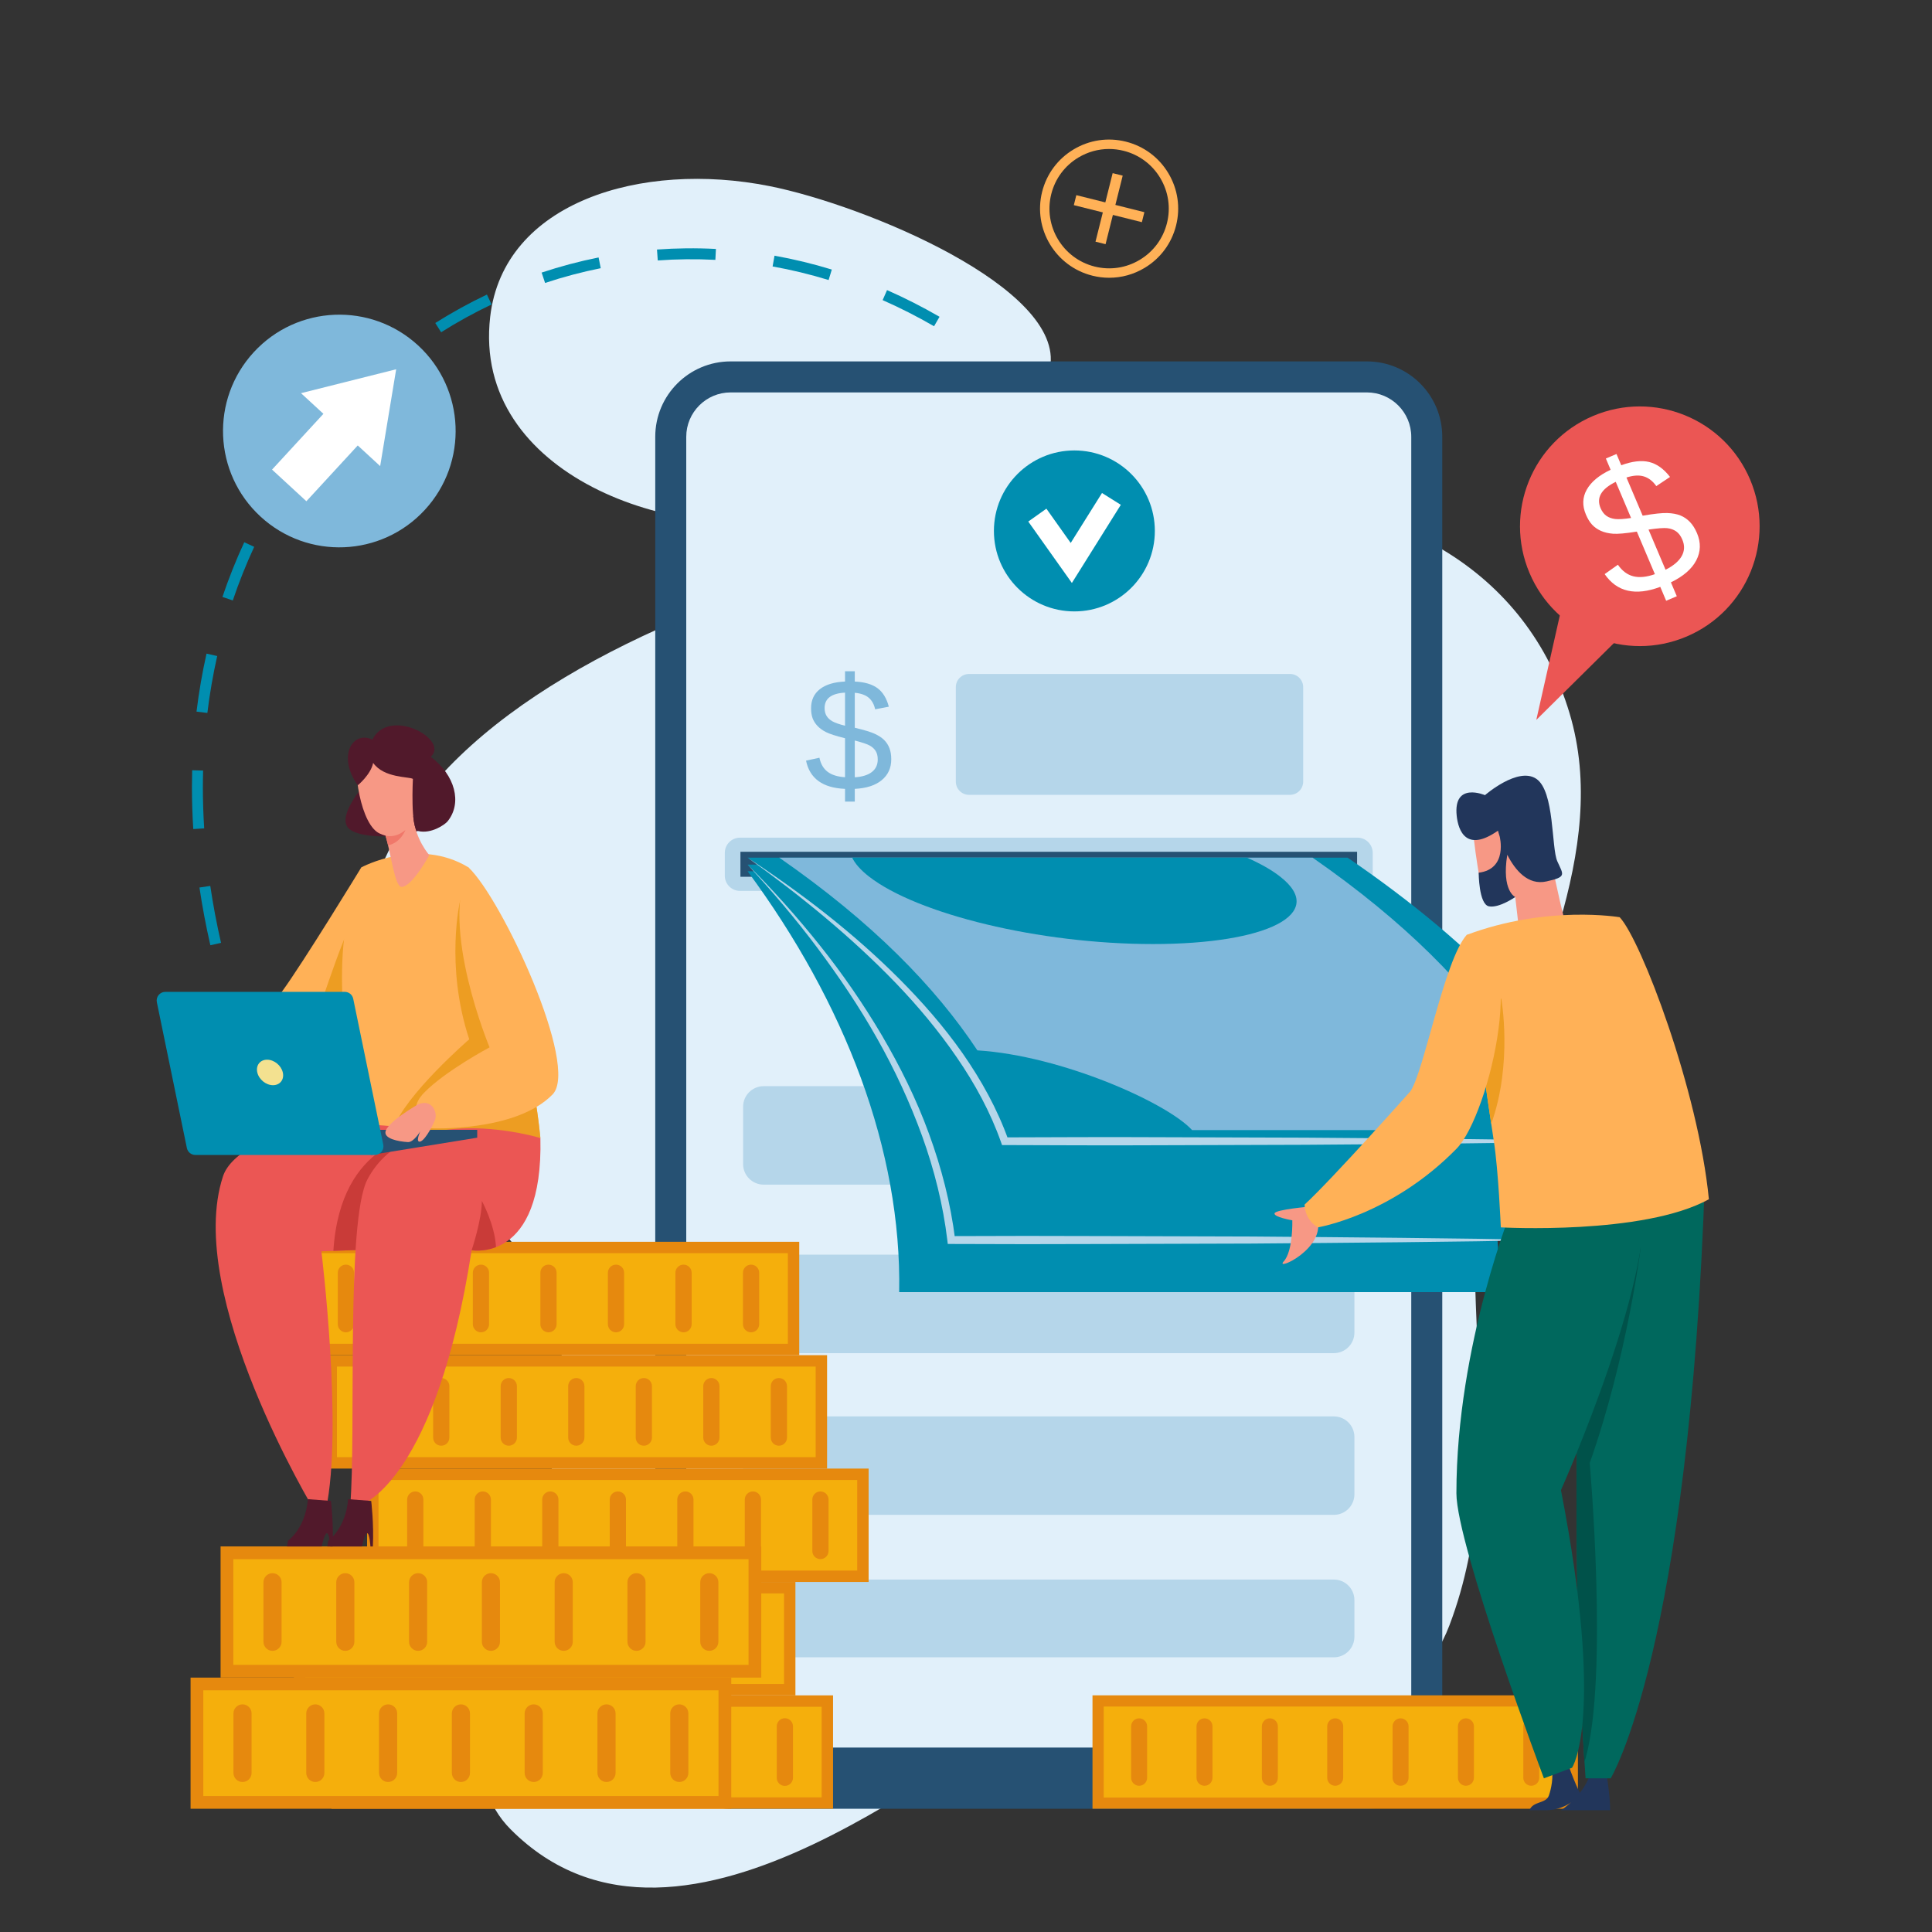 <svg xmlns="http://www.w3.org/2000/svg" xmlns:xlink="http://www.w3.org/1999/xlink" width="1000" zoomAndPan="magnify" viewBox="0 0 750 750" height="1000" preserveAspectRatio="xMidYMid meet" version="1.0"><rect x="0" y="0" width="750" height="750" fill="#333333" stroke="none"/><defs><g/><clipPath id="210b01651f"><path d="M 140.16 193 L 613.855 193 L 613.855 732.75 L 140.16 732.75 Z M 140.16 193 " clip-rule="nonzero"/></clipPath><clipPath id="3106d9c2e5"><path d="M 60.281 385 L 149 385 L 149 449 L 60.281 449 Z M 60.281 385 " clip-rule="nonzero"/></clipPath></defs><g fill="#000000" fill-opacity="1"><g transform="translate(367.2, 385.5)"><g><path d="M 6.219 0.281 C 4.738 0.281 3.578 -0.102 2.734 -0.875 C 1.898 -1.645 1.484 -2.754 1.484 -4.203 C 1.484 -5.086 1.664 -5.836 2.031 -6.453 C 2.406 -7.078 2.977 -7.582 3.75 -7.969 C 4.531 -8.352 5.547 -8.648 6.797 -8.859 C 7.891 -9.047 8.719 -9.25 9.281 -9.469 C 9.852 -9.695 10.238 -9.953 10.438 -10.234 C 10.633 -10.523 10.734 -10.883 10.734 -11.312 C 10.734 -11.988 10.5 -12.508 10.031 -12.875 C 9.562 -13.238 8.805 -13.422 7.766 -13.422 C 6.785 -13.422 5.945 -13.234 5.25 -12.859 C 4.562 -12.484 3.926 -11.922 3.344 -11.172 L 3.062 -11.172 L 1.969 -12.719 C 2.602 -13.531 3.41 -14.176 4.391 -14.656 C 5.379 -15.133 6.504 -15.375 7.766 -15.375 C 9.547 -15.375 10.859 -14.984 11.703 -14.203 C 12.547 -13.422 12.969 -12.344 12.969 -10.969 L 12.969 -2.969 C 12.969 -2.125 13.32 -1.703 14.031 -1.703 C 14.27 -1.703 14.5 -1.742 14.719 -1.828 L 14.906 -1.781 L 15.156 -0.234 C 15 -0.117 14.785 -0.035 14.516 0.016 C 14.242 0.078 13.969 0.109 13.688 0.109 C 12.852 0.109 12.223 -0.07 11.797 -0.438 C 11.379 -0.801 11.113 -1.336 11 -2.047 L 10.703 -2.078 C 10.273 -1.285 9.695 -0.691 8.969 -0.297 C 8.238 0.086 7.32 0.281 6.219 0.281 Z M 6.719 -1.484 C 7.551 -1.484 8.273 -1.676 8.891 -2.062 C 9.504 -2.457 9.973 -3.004 10.297 -3.703 C 10.629 -4.41 10.797 -5.223 10.797 -6.141 L 10.797 -8.047 L 10.547 -8.109 C 10.203 -7.867 9.789 -7.672 9.312 -7.516 C 8.832 -7.359 8.156 -7.211 7.281 -7.078 C 6.406 -6.961 5.711 -6.781 5.203 -6.531 C 4.691 -6.289 4.328 -5.977 4.109 -5.594 C 3.891 -5.219 3.781 -4.754 3.781 -4.203 C 3.781 -3.316 4.035 -2.641 4.547 -2.172 C 5.066 -1.711 5.789 -1.484 6.719 -1.484 Z M 6.719 -1.484 "/></g></g></g><g clip-path="url(#210b01651f)"><path fill="#e1f0fa" d="M 140.562 374.254 C 140.531 450.375 211.043 471.445 217.379 519.527 C 226.984 592.379 160.949 672.621 198.176 710.094 C 265.391 777.754 375.133 673.125 403.254 666.129 C 431.375 659.133 537.613 696.926 562.688 630.898 C 587.758 564.863 562.477 492.996 577.859 439.816 C 593.246 386.633 625.359 330.52 609.301 276.883 C 593.246 223.25 542.488 188.594 462.016 193.543 C 374.637 198.918 140.609 247.906 140.562 374.254 " fill-opacity="1" fill-rule="nonzero"/></g><path fill="#e1f0fa" d="M 190.289 122.992 C 183.145 184.887 263.336 211.695 310.66 200.145 C 357.988 188.594 401.668 173.742 407.605 142.793 C 413.543 111.852 335.66 79.59 298.719 72.246 C 248.934 62.34 195.434 78.434 190.289 122.992 " fill-opacity="1" fill-rule="nonzero"/><path fill="#265173" d="M 283.625 702.156 L 530.629 702.156 C 546.789 702.156 559.887 689.055 559.887 672.895 L 559.887 169.559 C 559.887 153.398 546.789 140.297 530.629 140.297 L 283.625 140.297 C 267.469 140.297 254.367 153.398 254.367 169.559 L 254.367 672.895 C 254.367 689.055 267.469 702.156 283.625 702.156 " fill-opacity="1" fill-rule="nonzero"/><path fill="#e1f0fa" d="M 283.625 678.395 C 274.129 678.395 266.402 670.668 266.402 661.172 L 266.402 169.559 C 266.402 160.066 274.129 152.336 283.625 152.336 L 530.629 152.336 C 540.125 152.336 547.848 160.066 547.848 169.559 L 547.848 661.172 C 547.848 670.668 540.125 678.395 530.629 678.395 L 283.625 678.395 " fill-opacity="1" fill-rule="nonzero"/><path fill="#b5d6ea" d="M 525.781 580.082 L 525.781 557.828 C 525.781 553.418 522.207 549.844 517.797 549.844 L 296.457 549.844 C 292.047 549.844 288.473 553.418 288.473 557.828 L 288.473 580.082 C 288.473 584.492 292.047 588.066 296.457 588.066 L 517.797 588.066 C 522.207 588.066 525.781 584.492 525.781 580.082 " fill-opacity="1" fill-rule="nonzero"/><path fill="#b5d6ea" d="M 525.781 517.309 L 525.781 495.055 C 525.781 490.645 522.207 487.07 517.797 487.07 L 296.457 487.07 C 292.047 487.07 288.473 490.645 288.473 495.055 L 288.473 517.309 C 288.473 521.719 292.047 525.293 296.457 525.293 L 517.797 525.293 C 522.207 525.293 525.781 521.719 525.781 517.309 " fill-opacity="1" fill-rule="nonzero"/><path fill="#b5d6ea" d="M 525.781 451.891 L 525.781 429.637 C 525.781 425.227 522.207 421.648 517.797 421.648 L 296.457 421.648 C 292.047 421.648 288.473 425.227 288.473 429.637 L 288.473 451.891 C 288.473 456.297 292.047 459.875 296.457 459.875 L 517.797 459.875 C 522.207 459.875 525.781 456.297 525.781 451.891 " fill-opacity="1" fill-rule="nonzero"/><path fill="#b5d6ea" d="M 525.781 635.379 L 525.781 621.164 C 525.781 616.754 522.207 613.18 517.797 613.18 L 296.457 613.18 C 292.047 613.18 288.473 616.754 288.473 621.164 L 288.473 635.379 C 288.473 639.789 292.047 643.367 296.457 643.367 L 517.797 643.367 C 522.207 643.367 525.781 639.789 525.781 635.379 " fill-opacity="1" fill-rule="nonzero"/><path fill="#7fb8db" d="M 340.738 294.82 C 340.738 293.496 340.473 292.41 339.945 291.555 C 339.418 290.699 338.652 289.996 337.656 289.434 C 336.66 288.871 334.715 288.219 331.828 287.465 L 331.828 301.75 C 334.695 301.566 336.898 300.887 338.434 299.707 C 339.969 298.527 340.738 296.898 340.738 294.82 Z M 320.109 274.859 C 320.109 276.059 320.363 277.078 320.875 277.91 C 321.379 278.746 322.141 279.449 323.145 280.016 C 324.152 280.586 325.785 281.16 328.039 281.727 L 328.039 268.879 C 322.754 269.16 320.109 271.152 320.109 274.859 Z M 328.039 306.238 C 319.375 305.871 314.332 302.215 312.906 295.281 L 318.098 294.148 C 318.602 296.574 319.668 298.395 321.285 299.613 C 322.898 300.832 325.156 301.539 328.039 301.719 L 328.039 286.582 C 324.445 285.684 321.953 284.883 320.582 284.168 C 319.207 283.457 318.098 282.637 317.258 281.711 C 316.41 280.785 315.801 279.793 315.422 278.734 C 315.047 277.68 314.859 276.406 314.859 274.918 C 314.859 271.77 316.004 269.297 318.293 267.52 C 320.582 265.734 323.832 264.754 328.039 264.574 L 328.039 260.574 L 331.828 260.574 L 331.828 264.574 C 335.633 264.754 338.57 265.617 340.648 267.152 C 342.723 268.688 344.188 271.086 345.039 274.34 L 339.73 275.348 C 339.324 273.438 338.5 271.945 337.258 270.875 C 336.016 269.809 334.207 269.16 331.828 268.938 L 331.828 282.516 C 335.469 283.375 338.059 284.156 339.598 284.871 C 341.129 285.582 342.344 286.391 343.238 287.281 C 344.137 288.176 344.816 289.234 345.285 290.457 C 345.754 291.676 345.984 293.109 345.984 294.762 C 345.984 298.121 344.754 300.816 342.293 302.848 C 339.836 304.883 336.344 306.016 331.828 306.238 L 331.828 311.184 L 328.039 311.184 L 328.039 306.238 " fill-opacity="1" fill-rule="nonzero"/><path fill="#b5d6ea" d="M 500.77 308.551 L 376.172 308.551 C 373.344 308.551 371.051 306.258 371.051 303.426 L 371.051 266.758 C 371.051 263.926 373.344 261.633 376.172 261.633 L 500.77 261.633 C 503.598 261.633 505.891 263.926 505.891 266.758 L 505.891 303.426 C 505.891 306.258 503.598 308.551 500.77 308.551 " fill-opacity="1" fill-rule="nonzero"/><path fill="#008eb0" d="M 385.836 206.105 C 385.836 223.359 399.824 237.348 417.07 237.348 C 434.324 237.348 448.309 223.359 448.309 206.105 C 448.309 188.855 434.324 174.863 417.07 174.863 C 399.824 174.863 385.836 188.855 385.836 206.105 " fill-opacity="1" fill-rule="nonzero"/><path fill="#ffffff" d="M 416.102 226.309 L 399.176 202.461 L 406.211 197.469 L 415.648 210.77 L 427.793 191.387 L 435.102 195.965 L 416.102 226.309 " fill-opacity="1" fill-rule="nonzero"/><path fill="#b5d6ea" d="M 526.977 345.848 L 287.273 345.848 C 284.016 345.848 281.367 343.203 281.367 339.941 L 281.367 331.086 C 281.367 327.824 284.016 325.18 287.273 325.18 L 526.977 325.18 C 530.242 325.18 532.887 327.824 532.887 331.086 L 532.887 339.941 C 532.887 343.203 530.242 345.848 526.977 345.848 " fill-opacity="1" fill-rule="nonzero"/><path fill="#265173" d="M 526.82 340.363 L 287.434 340.363 L 287.434 330.66 L 526.82 330.66 L 526.82 340.363 " fill-opacity="1" fill-rule="nonzero"/><path fill="#008eb0" d="M 581.977 501.609 L 349.059 501.609 C 350.055 446.5 328.055 389.543 290.215 338.211 L 523.133 338.211 C 560.969 389.543 582.973 446.5 581.977 501.609 " fill-opacity="1" fill-rule="nonzero"/><path fill="#008eb0" d="M 558.594 449.262 C 527.848 452.273 512.676 479.445 507.59 495.188 L 423.387 495.188 C 417.633 479.445 383.438 452.273 351.559 449.262 C 344.395 412.508 329.23 375.324 302.508 338.211 L 509.547 338.211 C 536.27 375.324 551.434 412.508 558.594 449.262 " fill-opacity="1" fill-rule="nonzero"/><path fill="#008eb0" d="M 435.066 387.984 C 390.938 387.984 347.914 370.715 334.609 349.094 C 332.293 345.32 331.066 341.656 330.816 338.211 L 484.086 338.211 C 488.445 341.656 491.879 345.285 494.191 349.094 C 507.496 370.715 479.094 387.984 435.066 387.984 " fill-opacity="1" fill-rule="nonzero"/><path fill="#008eb0" d="M 602.195 481.383 L 369.277 481.383 C 363.453 432.23 334.406 381.43 290.215 335.648 L 523.133 335.648 C 567.32 381.43 596.371 432.23 602.195 481.383 " fill-opacity="1" fill-rule="nonzero"/><path fill="#b5d6ea" d="M 602.191 481.383 C 563.375 482.148 524.555 482.441 485.738 482.75 L 427.508 482.922 C 408.098 483.02 388.688 482.988 369.277 482.906 L 367.922 482.898 L 367.766 481.562 C 366.117 467.73 362.695 454.121 357.965 440.996 C 353.199 427.879 347.301 415.152 340.402 402.977 C 333.531 390.773 325.66 379.148 317.266 367.914 C 308.859 356.684 299.734 345.992 290.215 335.648 C 300.176 345.566 309.555 356.082 318.336 367.086 C 327.125 378.09 335.133 389.73 342.309 401.871 C 349.445 414.035 355.762 426.742 360.602 440.039 C 365.473 453.312 369.035 467.117 370.793 481.199 L 369.277 479.855 C 388.688 479.773 408.098 479.746 427.508 479.84 L 485.738 480.012 C 524.555 480.32 563.375 480.617 602.191 481.383 " fill-opacity="1" fill-rule="nonzero"/><path fill="#008eb0" d="M 572.336 434.691 C 541.961 437.379 530.152 461.609 527.012 475.652 L 442.809 475.652 C 435.109 461.609 397.551 437.379 365.297 434.691 C 353.586 401.914 333.824 368.75 302.508 335.648 L 509.547 335.648 C 540.859 368.75 560.625 401.914 572.336 434.691 " fill-opacity="1" fill-rule="nonzero"/><path fill="#008eb0" d="M 441.223 380.043 C 397.098 380.043 351.938 364.641 335.957 345.355 C 333.176 341.992 331.492 338.723 330.816 335.648 L 484.086 335.648 C 488.875 338.723 492.754 341.957 495.539 345.355 C 511.52 364.641 485.25 380.043 441.223 380.043 " fill-opacity="1" fill-rule="nonzero"/><path fill="#008eb0" d="M 622.965 443.023 L 390.047 443.023 C 377.219 405.898 340.93 367.527 290.215 332.945 L 523.133 332.945 C 573.848 367.527 610.137 405.898 622.965 443.023 " fill-opacity="1" fill-rule="nonzero"/><path fill="#b5d6ea" d="M 622.965 443.023 C 584.145 443.805 545.324 444.137 506.504 444.406 L 448.277 444.586 C 428.867 444.699 409.457 444.551 390.047 444.516 L 388.988 444.516 L 388.637 443.512 C 384.523 431.793 378.508 420.773 371.441 410.496 C 364.387 400.199 356.336 390.562 347.652 381.531 C 330.234 363.492 310.652 347.594 290.215 332.945 C 311.215 346.766 331.324 362.16 349.16 380.059 C 358.059 389.004 366.43 398.543 373.703 408.926 C 380.941 419.312 387.16 430.516 391.457 442.535 L 390.047 441.527 C 409.457 441.488 428.867 441.344 448.277 441.457 L 506.504 441.637 C 545.324 441.91 584.145 442.238 622.965 443.023 " fill-opacity="1" fill-rule="nonzero"/><path fill="#7fb8db" d="M 586.449 407.754 C 556.457 409.781 548.102 428.09 546.965 438.695 L 462.762 438.695 C 453.059 428.09 412.051 409.781 379.414 407.754 C 363.031 382.996 338.543 357.949 302.508 332.945 L 509.547 332.945 C 545.578 357.949 570.066 382.996 586.449 407.754 " fill-opacity="1" fill-rule="nonzero"/><path fill="#008eb0" d="M 447.551 366.477 C 403.422 366.477 356.07 354.844 337.34 340.277 C 334.082 337.734 331.934 335.27 330.816 332.945 L 484.086 332.945 C 489.312 335.27 493.656 337.711 496.922 340.277 C 515.648 354.844 491.578 366.477 447.551 366.477 " fill-opacity="1" fill-rule="nonzero"/><path fill="#f5af0c" d="M 130.906 699.945 L 130.906 660.352 L 321.176 660.352 L 321.176 699.945 L 130.906 699.945 " fill-opacity="1" fill-rule="nonzero"/><path fill="#e6890e" d="M 323.387 658.141 L 128.691 658.141 L 128.691 702.156 L 323.387 702.156 Z M 318.961 662.562 L 318.961 697.73 L 133.117 697.73 L 133.117 662.562 L 318.961 662.562 " fill-opacity="1" fill-rule="nonzero"/><path fill="#e6890e" d="M 147.395 693.285 C 145.656 693.285 144.246 691.875 144.246 690.137 L 144.246 670.16 C 144.246 668.422 145.656 667.012 147.395 667.012 C 149.137 667.012 150.547 668.422 150.547 670.16 L 150.547 690.137 C 150.547 691.875 149.137 693.285 147.395 693.285 " fill-opacity="1" fill-rule="nonzero"/><path fill="#e6890e" d="M 173.613 693.285 C 171.875 693.285 170.465 691.875 170.465 690.137 L 170.465 670.16 C 170.465 668.422 171.875 667.012 173.613 667.012 C 175.352 667.012 176.762 668.422 176.762 670.16 L 176.762 690.137 C 176.762 691.875 175.352 693.285 173.613 693.285 " fill-opacity="1" fill-rule="nonzero"/><path fill="#e6890e" d="M 199.828 693.285 C 198.086 693.285 196.676 691.875 196.676 690.137 L 196.676 670.16 C 196.676 668.422 198.086 667.012 199.828 667.012 C 201.562 667.012 202.973 668.422 202.973 670.16 L 202.973 690.137 C 202.973 691.875 201.562 693.285 199.828 693.285 " fill-opacity="1" fill-rule="nonzero"/><path fill="#e6890e" d="M 226.039 693.285 C 224.297 693.285 222.887 691.875 222.887 690.137 L 222.887 670.16 C 222.887 668.422 224.297 667.012 226.039 667.012 C 227.777 667.012 229.188 668.422 229.188 670.16 L 229.188 690.137 C 229.188 691.875 227.777 693.285 226.039 693.285 " fill-opacity="1" fill-rule="nonzero"/><path fill="#e6890e" d="M 252.254 693.285 C 250.516 693.285 249.105 691.875 249.105 690.137 L 249.105 670.16 C 249.105 668.422 250.516 667.012 252.254 667.012 C 253.996 667.012 255.406 668.422 255.406 670.16 L 255.406 690.137 C 255.406 691.875 253.996 693.285 252.254 693.285 " fill-opacity="1" fill-rule="nonzero"/><path fill="#e6890e" d="M 278.465 693.285 C 276.727 693.285 275.32 691.875 275.32 690.137 L 275.32 670.16 C 275.32 668.422 276.727 667.012 278.465 667.012 C 280.207 667.012 281.617 668.422 281.617 670.16 L 281.617 690.137 C 281.617 691.875 280.207 693.285 278.465 693.285 " fill-opacity="1" fill-rule="nonzero"/><path fill="#e6890e" d="M 304.684 693.285 C 302.945 693.285 301.535 691.875 301.535 690.137 L 301.535 670.16 C 301.535 668.422 302.945 667.012 304.684 667.012 C 306.422 667.012 307.832 668.422 307.832 670.16 L 307.832 690.137 C 307.832 691.875 306.422 693.285 304.684 693.285 " fill-opacity="1" fill-rule="nonzero"/><path fill="#f5af0c" d="M 116.297 655.926 L 116.297 616.332 L 306.566 616.332 L 306.566 655.926 L 116.297 655.926 " fill-opacity="1" fill-rule="nonzero"/><path fill="#e6890e" d="M 308.781 614.117 L 114.082 614.117 L 114.082 658.141 L 308.781 658.141 Z M 304.352 618.547 L 304.352 653.711 L 118.508 653.711 L 118.508 618.547 L 304.352 618.547 " fill-opacity="1" fill-rule="nonzero"/><path fill="#e6890e" d="M 132.789 649.266 C 131.051 649.266 129.641 647.855 129.641 646.113 L 129.641 626.145 C 129.641 624.402 131.051 622.996 132.789 622.996 C 134.527 622.996 135.938 624.402 135.938 626.145 L 135.938 646.113 C 135.938 647.855 134.527 649.266 132.789 649.266 " fill-opacity="1" fill-rule="nonzero"/><path fill="#e6890e" d="M 159.004 649.266 C 157.266 649.266 155.855 647.855 155.855 646.113 L 155.855 626.145 C 155.855 624.402 157.266 622.996 159.004 622.996 C 160.742 622.996 162.152 624.402 162.152 626.145 L 162.152 646.113 C 162.152 647.855 160.742 649.266 159.004 649.266 " fill-opacity="1" fill-rule="nonzero"/><path fill="#e6890e" d="M 185.219 649.266 C 183.477 649.266 182.07 647.855 182.07 646.113 L 182.07 626.145 C 182.07 624.402 183.477 622.996 185.219 622.996 C 186.957 622.996 188.367 624.402 188.367 626.145 L 188.367 646.113 C 188.367 647.855 186.957 649.266 185.219 649.266 " fill-opacity="1" fill-rule="nonzero"/><path fill="#e6890e" d="M 211.43 649.266 C 209.691 649.266 208.281 647.855 208.281 646.113 L 208.281 626.145 C 208.281 624.402 209.691 622.996 211.43 622.996 C 213.172 622.996 214.582 624.402 214.582 626.145 L 214.582 646.113 C 214.582 647.855 213.172 649.266 211.43 649.266 " fill-opacity="1" fill-rule="nonzero"/><path fill="#e6890e" d="M 237.645 649.266 C 235.906 649.266 234.496 647.855 234.496 646.113 L 234.496 626.145 C 234.496 624.402 235.906 622.996 237.645 622.996 C 239.387 622.996 240.797 624.402 240.797 626.145 L 240.797 646.113 C 240.797 647.855 239.387 649.266 237.645 649.266 " fill-opacity="1" fill-rule="nonzero"/><path fill="#e6890e" d="M 263.859 649.266 C 262.121 649.266 260.711 647.855 260.711 646.113 L 260.711 626.145 C 260.711 624.402 262.121 622.996 263.859 622.996 C 265.598 622.996 267.008 624.402 267.008 626.145 L 267.008 646.113 C 267.008 647.855 265.598 649.266 263.859 649.266 " fill-opacity="1" fill-rule="nonzero"/><path fill="#e6890e" d="M 290.074 649.266 C 288.332 649.266 286.922 647.855 286.922 646.113 L 286.922 626.145 C 286.922 624.402 288.332 622.996 290.074 622.996 C 291.812 622.996 293.223 624.402 293.223 626.145 L 293.223 646.113 C 293.223 647.855 291.812 649.266 290.074 649.266 " fill-opacity="1" fill-rule="nonzero"/><path fill="#f5af0c" d="M 144.715 611.902 L 144.715 572.312 L 334.984 572.312 L 334.984 611.902 L 144.715 611.902 " fill-opacity="1" fill-rule="nonzero"/><path fill="#e6890e" d="M 337.195 570.098 L 142.5 570.098 L 142.5 614.117 L 337.195 614.117 Z M 332.77 574.527 L 332.77 609.691 L 146.93 609.691 L 146.93 574.527 L 332.77 574.527 " fill-opacity="1" fill-rule="nonzero"/><path fill="#e6890e" d="M 161.207 605.246 C 159.469 605.246 158.059 603.836 158.059 602.098 L 158.059 582.125 C 158.059 580.383 159.469 578.973 161.207 578.973 C 162.945 578.973 164.355 580.383 164.355 582.125 L 164.355 602.098 C 164.355 603.836 162.945 605.246 161.207 605.246 " fill-opacity="1" fill-rule="nonzero"/><path fill="#e6890e" d="M 187.422 605.246 C 185.68 605.246 184.273 603.836 184.273 602.098 L 184.273 582.125 C 184.273 580.383 185.68 578.973 187.422 578.973 C 189.16 578.973 190.57 580.383 190.57 582.125 L 190.57 602.098 C 190.57 603.836 189.16 605.246 187.422 605.246 " fill-opacity="1" fill-rule="nonzero"/><path fill="#e6890e" d="M 213.633 605.246 C 211.895 605.246 210.484 603.836 210.484 602.098 L 210.484 582.125 C 210.484 580.383 211.895 578.973 213.633 578.973 C 215.375 578.973 216.785 580.383 216.785 582.125 L 216.785 602.098 C 216.785 603.836 215.375 605.246 213.633 605.246 " fill-opacity="1" fill-rule="nonzero"/><path fill="#e6890e" d="M 239.848 605.246 C 238.109 605.246 236.699 603.836 236.699 602.098 L 236.699 582.125 C 236.699 580.383 238.109 578.973 239.848 578.973 C 241.59 578.973 243 580.383 243 582.125 L 243 602.098 C 243 603.836 241.59 605.246 239.848 605.246 " fill-opacity="1" fill-rule="nonzero"/><path fill="#e6890e" d="M 266.062 605.246 C 264.324 605.246 262.914 603.836 262.914 602.098 L 262.914 582.125 C 262.914 580.383 264.324 578.973 266.062 578.973 C 267.801 578.973 269.211 580.383 269.211 582.125 L 269.211 602.098 C 269.211 603.836 267.801 605.246 266.062 605.246 " fill-opacity="1" fill-rule="nonzero"/><path fill="#e6890e" d="M 292.277 605.246 C 290.535 605.246 289.125 603.836 289.125 602.098 L 289.125 582.125 C 289.125 580.383 290.535 578.973 292.277 578.973 C 294.016 578.973 295.422 580.383 295.422 582.125 L 295.422 602.098 C 295.422 603.836 294.016 605.246 292.277 605.246 " fill-opacity="1" fill-rule="nonzero"/><path fill="#e6890e" d="M 318.492 605.246 C 316.75 605.246 315.344 603.836 315.344 602.098 L 315.344 582.125 C 315.344 580.383 316.75 578.973 318.492 578.973 C 320.23 578.973 321.641 580.383 321.641 582.125 L 321.641 602.098 C 321.641 603.836 320.23 605.246 318.492 605.246 " fill-opacity="1" fill-rule="nonzero"/><path fill="#f5af0c" d="M 128.586 567.891 L 128.586 528.293 L 318.855 528.293 L 318.855 567.891 L 128.586 567.891 " fill-opacity="1" fill-rule="nonzero"/><path fill="#e6890e" d="M 321.07 526.078 L 126.375 526.078 L 126.375 570.098 L 321.07 570.098 Z M 316.645 530.504 L 316.645 565.672 L 130.801 565.672 L 130.801 530.504 L 316.645 530.504 " fill-opacity="1" fill-rule="nonzero"/><path fill="#e6890e" d="M 145.082 561.223 C 143.34 561.223 141.93 559.816 141.93 558.074 L 141.93 538.102 C 141.93 536.363 143.34 534.953 145.082 534.953 C 146.82 534.953 148.23 536.363 148.23 538.102 L 148.23 558.074 C 148.23 559.816 146.82 561.223 145.082 561.223 " fill-opacity="1" fill-rule="nonzero"/><path fill="#e6890e" d="M 171.293 561.223 C 169.555 561.223 168.145 559.816 168.145 558.074 L 168.145 538.102 C 168.145 536.363 169.555 534.953 171.293 534.953 C 173.035 534.953 174.441 536.363 174.441 538.102 L 174.441 558.074 C 174.441 559.816 173.035 561.223 171.293 561.223 " fill-opacity="1" fill-rule="nonzero"/><path fill="#e6890e" d="M 197.508 561.223 C 195.77 561.223 194.359 559.816 194.359 558.074 L 194.359 538.102 C 194.359 536.363 195.77 534.953 197.508 534.953 C 199.25 534.953 200.66 536.363 200.66 538.102 L 200.66 558.074 C 200.66 559.816 199.25 561.223 197.508 561.223 " fill-opacity="1" fill-rule="nonzero"/><path fill="#e6890e" d="M 223.723 561.223 C 221.984 561.223 220.574 559.816 220.574 558.074 L 220.574 538.102 C 220.574 536.363 221.984 534.953 223.723 534.953 C 225.461 534.953 226.871 536.363 226.871 538.102 L 226.871 558.074 C 226.871 559.816 225.461 561.223 223.723 561.223 " fill-opacity="1" fill-rule="nonzero"/><path fill="#e6890e" d="M 249.938 561.223 C 248.199 561.223 246.789 559.816 246.789 558.074 L 246.789 538.102 C 246.789 536.363 248.199 534.953 249.938 534.953 C 251.676 534.953 253.086 536.363 253.086 538.102 L 253.086 558.074 C 253.086 559.816 251.676 561.223 249.938 561.223 " fill-opacity="1" fill-rule="nonzero"/><path fill="#e6890e" d="M 276.152 561.223 C 274.41 561.223 273.004 559.816 273.004 558.074 L 273.004 538.102 C 273.004 536.363 274.41 534.953 276.152 534.953 C 277.891 534.953 279.297 536.363 279.297 538.102 L 279.297 558.074 C 279.297 559.816 277.891 561.223 276.152 561.223 " fill-opacity="1" fill-rule="nonzero"/><path fill="#e6890e" d="M 302.363 561.223 C 300.621 561.223 299.215 559.816 299.215 558.074 L 299.215 538.102 C 299.215 536.363 300.621 534.953 302.363 534.953 C 304.105 534.953 305.516 536.363 305.516 538.102 L 305.516 558.074 C 305.516 559.816 304.105 561.223 302.363 561.223 " fill-opacity="1" fill-rule="nonzero"/><path fill="#f5af0c" d="M 117.785 523.867 L 117.785 484.27 L 308.059 484.27 L 308.059 523.867 L 117.785 523.867 " fill-opacity="1" fill-rule="nonzero"/><path fill="#e6890e" d="M 310.266 482.059 L 115.57 482.059 L 115.57 526.078 L 310.266 526.078 Z M 305.844 486.484 L 305.844 521.652 L 120 521.652 L 120 486.484 L 305.844 486.484 " fill-opacity="1" fill-rule="nonzero"/><path fill="#e6890e" d="M 134.277 517.203 C 132.539 517.203 131.133 515.793 131.133 514.051 L 131.133 494.082 C 131.133 492.34 132.539 490.934 134.277 490.934 C 136.02 490.934 137.426 492.34 137.426 494.082 L 137.426 514.051 C 137.426 515.793 136.02 517.203 134.277 517.203 " fill-opacity="1" fill-rule="nonzero"/><path fill="#e6890e" d="M 160.492 517.203 C 158.754 517.203 157.344 515.793 157.344 514.051 L 157.344 494.082 C 157.344 492.34 158.754 490.934 160.492 490.934 C 162.23 490.934 163.641 492.34 163.641 494.082 L 163.641 514.051 C 163.641 515.793 162.23 517.203 160.492 517.203 " fill-opacity="1" fill-rule="nonzero"/><path fill="#e6890e" d="M 186.703 517.203 C 184.965 517.203 183.555 515.793 183.555 514.051 L 183.555 494.082 C 183.555 492.34 184.965 490.934 186.703 490.934 C 188.445 490.934 189.855 492.34 189.855 494.082 L 189.855 514.051 C 189.855 515.793 188.445 517.203 186.703 517.203 " fill-opacity="1" fill-rule="nonzero"/><path fill="#e6890e" d="M 212.922 517.203 C 211.18 517.203 209.77 515.793 209.77 514.051 L 209.77 494.082 C 209.77 492.34 211.18 490.934 212.922 490.934 C 214.66 490.934 216.07 492.34 216.07 494.082 L 216.07 514.051 C 216.07 515.793 214.66 517.203 212.922 517.203 " fill-opacity="1" fill-rule="nonzero"/><path fill="#e6890e" d="M 239.133 517.203 C 237.395 517.203 235.984 515.793 235.984 514.051 L 235.984 494.082 C 235.984 492.34 237.395 490.934 239.133 490.934 C 240.871 490.934 242.281 492.34 242.281 494.082 L 242.281 514.051 C 242.281 515.793 240.871 517.203 239.133 517.203 " fill-opacity="1" fill-rule="nonzero"/><path fill="#e6890e" d="M 265.348 517.203 C 263.609 517.203 262.195 515.793 262.195 514.051 L 262.195 494.082 C 262.195 492.34 263.609 490.934 265.348 490.934 C 267.086 490.934 268.496 492.34 268.496 494.082 L 268.496 514.051 C 268.496 515.793 267.086 517.203 265.348 517.203 " fill-opacity="1" fill-rule="nonzero"/><path fill="#e6890e" d="M 291.562 517.203 C 289.824 517.203 288.414 515.793 288.414 514.051 L 288.414 494.082 C 288.414 492.34 289.824 490.934 291.562 490.934 C 293.305 490.934 294.711 492.34 294.711 494.082 L 294.711 514.051 C 294.711 515.793 293.305 517.203 291.562 517.203 " fill-opacity="1" fill-rule="nonzero"/><path fill="#f5af0c" d="M 76.453 699.688 L 76.453 653.711 L 281.402 653.711 L 281.402 699.688 L 76.453 699.688 " fill-opacity="1" fill-rule="nonzero"/><path fill="#e6890e" d="M 283.875 651.242 L 73.98 651.242 L 73.98 702.156 L 283.875 702.156 Z M 278.93 656.184 L 278.93 697.215 L 78.922 697.215 L 78.922 656.184 L 278.93 656.184 " fill-opacity="1" fill-rule="nonzero"/><path fill="#e6890e" d="M 263.707 691.77 C 261.766 691.77 260.188 690.195 260.188 688.25 L 260.188 665.148 C 260.188 663.207 261.766 661.629 263.707 661.629 C 265.648 661.629 267.223 663.207 267.223 665.148 L 267.223 688.25 C 267.223 690.195 265.648 691.77 263.707 691.77 " fill-opacity="1" fill-rule="nonzero"/><path fill="#e6890e" d="M 235.445 691.77 C 233.504 691.77 231.926 690.195 231.926 688.25 L 231.926 665.148 C 231.926 663.207 233.504 661.629 235.445 661.629 C 237.391 661.629 238.965 663.207 238.965 665.148 L 238.965 688.25 C 238.965 690.195 237.391 691.77 235.445 691.77 " fill-opacity="1" fill-rule="nonzero"/><path fill="#e6890e" d="M 207.184 691.77 C 205.242 691.77 203.668 690.195 203.668 688.25 L 203.668 665.148 C 203.668 663.207 205.242 661.629 207.184 661.629 C 209.129 661.629 210.703 663.207 210.703 665.148 L 210.703 688.25 C 210.703 690.195 209.129 691.77 207.184 691.77 " fill-opacity="1" fill-rule="nonzero"/><path fill="#e6890e" d="M 178.926 691.77 C 176.984 691.77 175.406 690.195 175.406 688.25 L 175.406 665.148 C 175.406 663.207 176.984 661.629 178.926 661.629 C 180.871 661.629 182.445 663.207 182.445 665.148 L 182.445 688.25 C 182.445 690.195 180.871 691.77 178.926 691.77 " fill-opacity="1" fill-rule="nonzero"/><path fill="#e6890e" d="M 150.664 691.77 C 148.723 691.77 147.148 690.195 147.148 688.25 L 147.148 665.148 C 147.148 663.207 148.723 661.629 150.664 661.629 C 152.609 661.629 154.184 663.207 154.184 665.148 L 154.184 688.25 C 154.184 690.195 152.609 691.77 150.664 691.77 " fill-opacity="1" fill-rule="nonzero"/><path fill="#e6890e" d="M 122.406 691.77 C 120.461 691.77 118.887 690.195 118.887 688.25 L 118.887 665.148 C 118.887 663.207 120.461 661.629 122.406 661.629 C 124.348 661.629 125.922 663.207 125.922 665.148 L 125.922 688.25 C 125.922 690.195 124.348 691.77 122.406 691.77 " fill-opacity="1" fill-rule="nonzero"/><path fill="#e6890e" d="M 94.145 691.77 C 92.199 691.77 90.625 690.195 90.625 688.25 L 90.625 665.148 C 90.625 663.207 92.199 661.629 94.145 661.629 C 96.09 661.629 97.664 663.207 97.664 665.148 L 97.664 688.25 C 97.664 690.195 96.09 691.77 94.145 691.77 " fill-opacity="1" fill-rule="nonzero"/><path fill="#f5af0c" d="M 88.098 648.77 L 88.098 602.797 L 293.051 602.797 L 293.051 648.77 L 88.098 648.77 " fill-opacity="1" fill-rule="nonzero"/><path fill="#e6890e" d="M 295.52 600.32 L 85.629 600.32 L 85.629 651.242 L 295.52 651.242 Z M 290.578 605.266 L 290.578 646.297 L 90.57 646.297 L 90.57 605.266 L 290.578 605.266 " fill-opacity="1" fill-rule="nonzero"/><path fill="#e6890e" d="M 275.355 640.852 C 273.41 640.852 271.836 639.277 271.836 637.332 L 271.836 614.23 C 271.836 612.285 273.41 610.711 275.355 610.711 C 277.297 610.711 278.875 612.285 278.875 614.23 L 278.875 637.332 C 278.875 639.277 277.297 640.852 275.355 640.852 " fill-opacity="1" fill-rule="nonzero"/><path fill="#e6890e" d="M 247.094 640.852 C 245.148 640.852 243.578 639.277 243.578 637.332 L 243.578 614.23 C 243.578 612.285 245.148 610.711 247.094 610.711 C 249.035 610.711 250.613 612.285 250.613 614.23 L 250.613 637.332 C 250.613 639.277 249.035 640.852 247.094 640.852 " fill-opacity="1" fill-rule="nonzero"/><path fill="#e6890e" d="M 218.836 640.852 C 216.891 640.852 215.312 639.277 215.312 637.332 L 215.312 614.23 C 215.312 612.285 216.891 610.711 218.836 610.711 C 220.777 610.711 222.352 612.285 222.352 614.23 L 222.352 637.332 C 222.352 639.277 220.777 640.852 218.836 640.852 " fill-opacity="1" fill-rule="nonzero"/><path fill="#e6890e" d="M 190.57 640.852 C 188.629 640.852 187.055 639.277 187.055 637.332 L 187.055 614.23 C 187.055 612.285 188.629 610.711 190.57 610.711 C 192.516 610.711 194.09 612.285 194.09 614.23 L 194.09 637.332 C 194.09 639.277 192.516 640.852 190.57 640.852 " fill-opacity="1" fill-rule="nonzero"/><path fill="#e6890e" d="M 162.312 640.852 C 160.371 640.852 158.797 639.277 158.797 637.332 L 158.797 614.23 C 158.797 612.285 160.371 610.711 162.312 610.711 C 164.258 610.711 165.828 612.285 165.828 614.23 L 165.828 637.332 C 165.828 639.277 164.258 640.852 162.312 640.852 " fill-opacity="1" fill-rule="nonzero"/><path fill="#e6890e" d="M 134.051 640.852 C 132.109 640.852 130.531 639.277 130.531 637.332 L 130.531 614.23 C 130.531 612.285 132.109 610.711 134.051 610.711 C 135.996 610.711 137.57 612.285 137.57 614.23 L 137.57 637.332 C 137.57 639.277 135.996 640.852 134.051 640.852 " fill-opacity="1" fill-rule="nonzero"/><path fill="#e6890e" d="M 105.789 640.852 C 103.848 640.852 102.273 639.277 102.273 637.332 L 102.273 614.23 C 102.273 612.285 103.848 610.711 105.789 610.711 C 107.734 610.711 109.309 612.285 109.309 614.23 L 109.309 637.332 C 109.309 639.277 107.734 640.852 105.789 640.852 " fill-opacity="1" fill-rule="nonzero"/><path fill="#f5af0c" d="M 426.285 699.98 L 426.285 660.305 L 610.367 660.305 L 610.367 699.98 L 426.285 699.98 " fill-opacity="1" fill-rule="nonzero"/><path fill="#e6890e" d="M 612.547 658.129 L 424.105 658.129 L 424.105 702.156 L 612.547 702.156 Z M 608.195 662.484 L 608.195 697.801 L 428.461 697.801 L 428.461 662.484 L 608.195 662.484 " fill-opacity="1" fill-rule="nonzero"/><path fill="#e6890e" d="M 594.441 693.234 C 592.73 693.234 591.344 691.844 591.344 690.133 L 591.344 670.156 C 591.344 668.445 592.73 667.055 594.441 667.055 C 596.152 667.055 597.543 668.445 597.543 670.156 L 597.543 690.133 C 597.543 691.844 596.152 693.234 594.441 693.234 " fill-opacity="1" fill-rule="nonzero"/><path fill="#e6890e" d="M 569.066 693.234 C 567.355 693.234 565.969 691.844 565.969 690.133 L 565.969 670.156 C 565.969 668.445 567.355 667.055 569.066 667.055 C 570.777 667.055 572.172 668.445 572.172 670.156 L 572.172 690.133 C 572.172 691.844 570.777 693.234 569.066 693.234 " fill-opacity="1" fill-rule="nonzero"/><path fill="#e6890e" d="M 543.699 693.234 C 541.988 693.234 540.598 691.844 540.598 690.133 L 540.598 670.156 C 540.598 668.445 541.988 667.055 543.699 667.055 C 545.41 667.055 546.801 668.445 546.801 670.156 L 546.801 690.133 C 546.801 691.844 545.41 693.234 543.699 693.234 " fill-opacity="1" fill-rule="nonzero"/><path fill="#e6890e" d="M 518.324 693.234 C 516.613 693.234 515.223 691.844 515.223 690.133 L 515.223 670.156 C 515.223 668.445 516.613 667.055 518.324 667.055 C 520.035 667.055 521.426 668.445 521.426 670.156 L 521.426 690.133 C 521.426 691.844 520.035 693.234 518.324 693.234 " fill-opacity="1" fill-rule="nonzero"/><path fill="#e6890e" d="M 492.957 693.234 C 491.246 693.234 489.855 691.844 489.855 690.133 L 489.855 670.156 C 489.855 668.445 491.246 667.055 492.957 667.055 C 494.668 667.055 496.055 668.445 496.055 670.156 L 496.055 690.133 C 496.055 691.844 494.668 693.234 492.957 693.234 " fill-opacity="1" fill-rule="nonzero"/><path fill="#e6890e" d="M 467.586 693.234 C 465.875 693.234 464.484 691.844 464.484 690.133 L 464.484 670.156 C 464.484 668.445 465.875 667.055 467.586 667.055 C 469.297 667.055 470.684 668.445 470.684 670.156 L 470.684 690.133 C 470.684 691.844 469.297 693.234 467.586 693.234 " fill-opacity="1" fill-rule="nonzero"/><path fill="#e6890e" d="M 442.211 693.234 C 440.5 693.234 439.109 691.844 439.109 690.133 L 439.109 670.156 C 439.109 668.445 440.5 667.055 442.211 667.055 C 443.922 667.055 445.312 668.445 445.312 670.156 L 445.312 690.133 C 445.312 691.844 443.922 693.234 442.211 693.234 " fill-opacity="1" fill-rule="nonzero"/><path fill="#ffb157" d="M 140.27 336.711 C 140.27 336.711 117.668 373.754 109.387 385.039 C 109.387 385.039 102.738 395.965 102.125 394.586 C 100.359 404.828 105.102 403.266 102.125 413.047 C 103.891 414.262 105.738 415.105 107.668 415.488 C 127.062 419.336 147.25 370.426 140.27 336.711 " fill-opacity="1" fill-rule="nonzero"/><path fill="#ed9d22" d="M 136.992 378.008 L 133.688 364.418 C 124.508 387.188 121.547 404.648 110.441 415.559 C 120.254 414.465 130.461 398.043 136.992 378.008 " fill-opacity="1" fill-rule="nonzero"/><path fill="#eb5654" d="M 122.203 586.586 C 122.203 586.586 71.371 502.723 86.57 456.633 C 92.602 438.344 148.078 426.332 183.641 435.836 L 174.512 483.961 L 124.762 485.746 C 124.762 485.746 133.25 554.516 126.523 586.008 L 122.203 586.586 " fill-opacity="1" fill-rule="nonzero"/><path fill="#c93b38" d="M 129.418 485.578 L 161.762 484.418 L 163.586 440.762 C 163.586 440.762 132.152 442.211 129.418 485.578 " fill-opacity="1" fill-rule="nonzero"/><path fill="#ffb157" d="M 140.27 336.711 C 140.27 336.711 162.254 324.797 181.859 336.711 C 181.859 336.711 205.023 392.465 209.777 441.777 L 127.039 435.203 C 141.949 404.512 123.773 381.184 140.27 336.711 " fill-opacity="1" fill-rule="nonzero"/><path fill="#51192b" d="M 143.5 302.219 C 143.5 302.219 128.945 317.602 136.125 322.211 C 143.305 326.82 167.172 324.879 169.309 316.922 C 171.441 308.965 143.5 302.219 143.5 302.219 " fill-opacity="1" fill-rule="nonzero"/><path fill="#f79885" d="M 166.664 331.957 C 166.664 331.957 161.215 325.938 160.43 316.969 C 160.43 316.969 165.488 300.902 162.559 293.535 C 159.625 286.168 142.953 285.375 139.609 289.973 C 136.465 294.297 139.059 317.609 146.312 322.938 C 147.586 323.875 149.66 324.395 149.66 324.395 C 151.711 330.887 153.207 344.305 155.891 344.293 C 159.984 344.281 166.664 331.957 166.664 331.957 " fill-opacity="1" fill-rule="nonzero"/><path fill="#51192b" d="M 160.285 302.375 C 160.285 302.375 159.266 321.883 162.32 322.609 C 167.449 323.832 172.777 320.066 173.781 318.812 C 179.504 311.68 176.672 300.898 167.215 293.793 C 174.691 287.117 150.969 274.176 144.566 287.117 C 136.992 283.488 130.742 293.391 138.875 304.867 C 138.875 304.867 143.949 300.703 144.859 296.156 C 149.078 302.125 158.887 301.441 160.285 302.375 " fill-opacity="1" fill-rule="nonzero"/><path fill="#f0786a" d="M 149.66 324.395 C 149.66 324.395 153.301 325.633 157.375 322.211 C 157.375 322.211 155.598 327.164 150.66 328.145 L 149.66 324.395 " fill-opacity="1" fill-rule="nonzero"/><path fill="#ed9d22" d="M 152.691 438.254 L 209.777 441.777 C 206.172 404.371 191.98 366.855 185.332 346.848 L 178.641 349.551 C 178.641 349.551 172.652 374.641 182.156 403.457 C 182.156 403.457 157.156 425.07 152.691 438.254 " fill-opacity="1" fill-rule="nonzero"/><path fill="#eb5654" d="M 142.656 457.82 C 134.215 473.797 138.32 556.152 135.945 584.672 L 140.785 583.824 C 140.785 583.824 169.332 574.133 183.086 485.34 C 183.086 485.34 210.965 490.496 209.777 441.777 C 209.777 441.777 159.289 426.332 142.656 457.82 " fill-opacity="1" fill-rule="nonzero"/><path fill="#c93b38" d="M 192.543 484.137 C 192.168 475.59 187.062 466.203 187.062 466.203 C 187.062 473.48 183.086 485.34 183.086 485.34 C 183.086 485.34 187.395 486.125 192.543 484.137 " fill-opacity="1" fill-rule="nonzero"/><path fill="#265173" d="M 185.258 438.602 L 117.238 438.602 L 143.949 445.309 L 143.949 448.352 L 185.258 441.648 L 185.258 438.602 " fill-opacity="1" fill-rule="nonzero"/><g clip-path="url(#3106d9c2e5)"><path fill="#008eb0" d="M 145.492 448.352 L 75.836 448.352 C 74.242 448.352 72.871 447.234 72.547 445.676 L 60.891 389.07 C 60.461 386.988 62.051 385.039 64.176 385.039 L 133.836 385.039 C 135.426 385.039 136.797 386.156 137.121 387.715 L 148.781 444.32 C 149.211 446.402 147.621 448.352 145.492 448.352 " fill-opacity="1" fill-rule="nonzero"/></g><path fill="#f3e190" d="M 109.785 416.324 C 110.418 419.059 108.719 421.273 105.984 421.273 C 103.25 421.273 100.52 419.059 99.883 416.324 C 99.25 413.586 100.949 411.371 103.684 411.371 C 106.422 411.371 109.152 413.586 109.785 416.324 " fill-opacity="1" fill-rule="nonzero"/><path fill="#ffb157" d="M 181.859 336.711 C 194.93 349.039 225.074 414.004 214.527 424.844 C 200.188 439.594 166.988 438 166.988 438 C 166.988 438 156.395 432.711 164.574 424.254 C 172.75 415.797 190.051 406.578 190.051 406.578 C 190.051 406.578 170.574 360.031 181.859 336.711 " fill-opacity="1" fill-rule="nonzero"/><path fill="#f79885" d="M 162.316 428.703 C 162.316 428.703 149.938 435.762 149.621 439.523 C 149.418 441.957 154.207 443.105 158.344 443.363 C 160.605 443.504 163.141 439.176 163.141 439.176 C 163.141 439.176 161.488 442.812 162.668 443.164 C 164.367 443.668 167.699 437.688 168.852 434.793 C 170.008 431.902 167.707 426.414 162.316 428.703 " fill-opacity="1" fill-rule="nonzero"/><path fill="#51192b" d="M 142.527 595.199 C 143.516 595.199 143.789 600.332 143.789 600.332 L 144.742 600.332 C 145.188 591.496 144.102 582.66 144.102 582.66 L 135.152 581.973 C 134.234 593.352 127.438 598.094 127.438 598.094 L 127.039 600.332 L 140.527 600.332 C 140.527 600.332 141.539 595.199 142.527 595.199 " fill-opacity="1" fill-rule="nonzero"/><path fill="#51192b" d="M 126.898 595.199 C 127.887 595.199 128.16 600.332 128.16 600.332 L 129.113 600.332 C 129.559 591.496 128.473 582.66 128.473 582.66 L 119.523 581.973 C 118.602 593.352 111.809 598.094 111.809 598.094 L 111.406 600.332 L 124.895 600.332 C 124.895 600.332 125.91 595.199 126.898 595.199 " fill-opacity="1" fill-rule="nonzero"/><path fill="#22365b" d="M 623.449 687.285 C 623.449 687.285 625.074 697.043 625.074 702.738 L 605.965 702.738 C 605.965 702.738 615.52 696.742 617.656 687.285 L 623.449 687.285 " fill-opacity="1" fill-rule="nonzero"/><path fill="#00685d" d="M 615.52 467.551 C 615.52 467.551 607.594 579.297 615.52 690.336 L 625.277 690.336 C 625.277 690.336 655.816 640.203 661.875 456.668 L 615.52 467.551 " fill-opacity="1" fill-rule="nonzero"/><path fill="#00524a" d="M 634.52 470.871 L 614.34 488.055 C 612.527 524.34 609.797 603.688 615.086 683.859 C 615.242 683.477 615.387 683.055 615.52 682.59 C 624.422 650.832 617.133 567.941 617.133 567.941 C 631.688 526.684 636.938 484.234 636.938 484.234 L 634.52 470.871 " fill-opacity="1" fill-rule="nonzero"/><path fill="#22365b" d="M 607.934 682.59 C 607.934 682.59 611.238 692.473 614.039 697.43 L 608.645 700.48 C 606 701.973 603.012 702.754 599.977 702.738 L 593.73 702.711 C 595.195 699.07 600.09 700.285 601.262 697.051 C 602.113 694.691 603.242 689.57 602.227 686.203 L 607.934 682.59 " fill-opacity="1" fill-rule="nonzero"/><path fill="#00685d" d="M 587.562 467.551 C 587.562 467.551 565.379 521.84 565.375 579.668 C 565.371 599.895 599.34 690.336 599.34 690.336 L 610.258 686.246 C 610.258 686.246 623.211 667.438 605.965 578.457 C 605.965 578.457 645.438 489.879 636.938 460.355 L 587.562 467.551 " fill-opacity="1" fill-rule="nonzero"/><path fill="#f79885" d="M 607.027 355.867 C 602.996 340.406 598.648 312.324 593.051 308.539 C 587.449 304.758 570.477 311.145 571.273 318.066 C 572.07 324.984 574.48 349.062 577.965 350.508 C 581.453 351.949 588.215 348.219 588.215 348.219 L 589.363 358.148 C 589.363 358.148 601.957 369.227 607.027 355.867 " fill-opacity="1" fill-rule="nonzero"/><path fill="#ffb157" d="M 569.383 362.918 C 569.383 362.918 573.742 403.332 579.91 443.023 C 581.68 454.395 582.617 476.465 582.617 476.465 C 582.617 476.465 637.984 479.574 663.387 465.551 C 659.281 423.277 637.051 364.895 628.766 356.066 C 628.766 356.066 600.578 351.234 569.383 362.918 " fill-opacity="1" fill-rule="nonzero"/><path fill="#ed9d22" d="M 578.887 436.301 C 587.359 412.75 582.781 387.578 582.781 387.578 L 573.68 398.773 C 575.137 410.098 576.902 423.105 578.887 436.301 " fill-opacity="1" fill-rule="nonzero"/><path fill="#f79885" d="M 508.496 468.395 C 508.496 468.395 495.309 469.531 494.793 470.988 C 494.281 472.449 501.672 473.723 501.672 473.723 C 501.672 473.723 502.039 485.652 498.324 489.695 C 494.609 493.738 515.547 484.531 511.133 472.469 L 508.496 468.395 " fill-opacity="1" fill-rule="nonzero"/><path fill="#ffb157" d="M 569.383 362.918 C 560.68 372.617 552.789 416.012 547.527 423.625 C 547.527 423.625 517.25 457.656 506.449 467.617 C 506.449 467.617 506.258 473.238 511.574 476.465 C 511.574 476.465 540.141 471.789 565.445 445.906 C 578.246 432.816 594.637 363.594 569.383 362.918 " fill-opacity="1" fill-rule="nonzero"/><path fill="#22365b" d="M 604.543 334.34 C 602.195 329.074 603.531 307.195 596.406 302.344 C 589.285 297.492 576.465 308.68 576.465 308.68 C 576.465 308.68 564.082 303.305 565.488 316.703 C 566.098 322.488 569.223 331.082 581.512 322.465 C 581.512 322.465 581.73 323.336 582.168 324.691 C 582.168 324.691 585.492 337.332 574.023 338.789 C 574.023 338.789 574.047 351.07 578.004 351.836 C 581.957 352.602 588.215 348.219 588.215 348.219 C 588.215 348.219 582.844 345.875 585.121 331.828 C 588.133 337.688 593.109 343.832 600.387 342.156 C 608.344 340.406 606.891 339.605 604.543 334.34 " fill-opacity="1" fill-rule="nonzero"/><path fill="#008eb0" d="M 255.348 101.109 L 255.039 96.867 C 262.543 96.324 270.191 96.234 277.926 96.641 L 277.707 100.879 C 270.145 100.488 262.676 100.566 255.348 101.109 Z M 321.664 108.703 C 314.512 106.508 307.195 104.738 299.922 103.438 L 300.664 99.262 C 308.109 100.59 315.59 102.398 322.906 104.641 Z M 211.602 109.844 L 210.258 105.816 C 217.496 103.406 224.938 101.434 232.375 99.945 L 233.203 104.113 C 225.941 105.566 218.672 107.492 211.602 109.844 Z M 362.598 126.648 C 356.09 122.883 349.375 119.469 342.637 116.508 L 344.348 112.621 C 351.223 115.645 358.082 119.125 364.727 122.973 Z M 171.246 128.98 L 168.977 125.387 C 175.434 121.312 182.18 117.598 189.023 114.352 L 190.844 118.188 C 184.152 121.363 177.555 124.992 171.246 128.98 Z M 136.523 157.137 L 133.484 154.176 C 138.812 148.707 144.496 143.516 150.387 138.738 L 153.062 142.039 C 147.297 146.707 141.734 151.793 136.523 157.137 Z M 109.195 192.512 L 105.559 190.316 C 109.5 183.805 113.852 177.457 118.488 171.449 L 121.852 174.043 C 117.309 179.93 113.051 186.145 109.195 192.512 Z M 90.371 233.094 L 86.348 231.73 C 88.793 224.504 91.641 217.359 94.82 210.5 L 98.676 212.281 C 95.559 219.012 92.766 226.008 90.371 233.094 Z M 80.496 276.766 L 76.285 276.246 C 77.215 268.648 78.523 261.078 80.176 253.738 L 84.32 254.672 C 82.695 261.875 81.406 269.305 80.496 276.766 Z M 75.027 321.84 C 74.684 316.43 74.512 310.98 74.512 305.645 C 74.512 303.418 74.543 301.211 74.598 299.012 L 78.844 299.125 C 78.785 301.285 78.754 303.457 78.754 305.645 C 78.754 310.891 78.93 316.25 79.266 321.57 Z M 81.664 366.949 C 79.949 359.469 78.523 351.926 77.43 344.535 L 81.629 343.91 C 82.707 351.195 84.113 358.629 85.801 366.004 L 81.664 366.949 " fill-opacity="1" fill-rule="nonzero"/><path fill="#eb5654" d="M 679.383 186.141 C 689.406 209.789 678.367 237.086 654.723 247.113 C 631.082 257.141 603.789 246.098 593.762 222.449 C 583.738 198.805 594.777 171.504 618.422 161.477 C 642.066 151.449 669.355 162.488 679.383 186.141 " fill-opacity="1" fill-rule="nonzero"/><path fill="#ffffff" d="M 653.082 209.488 C 652.473 208.047 651.676 206.98 650.711 206.293 C 649.73 205.609 648.574 205.188 647.227 205.035 C 645.887 204.887 643.461 205.07 639.957 205.582 L 646.566 221.172 C 649.609 219.645 651.699 217.879 652.832 215.887 C 653.957 213.883 654.047 211.75 653.082 209.488 Z M 621.34 197.254 C 621.898 198.562 622.645 199.555 623.582 200.23 C 624.523 200.906 625.676 201.316 627.039 201.477 C 628.406 201.629 630.449 201.5 633.18 201.078 L 627.23 187.051 C 621.594 189.812 619.629 193.207 621.34 197.254 Z M 644.516 227.816 C 634.891 231.43 627.695 229.781 622.926 222.867 L 628.066 219.23 C 629.742 221.641 631.742 223.137 634.07 223.715 C 636.406 224.305 639.184 224.023 642.426 222.891 L 635.422 206.371 C 631.078 207.062 627.992 207.336 626.164 207.191 C 624.336 207.047 622.746 206.672 621.398 206.051 C 620.051 205.434 618.922 204.633 618.023 203.652 C 617.125 202.672 616.332 201.371 615.645 199.75 C 614.184 196.309 614.289 193.086 615.969 190.086 C 617.641 187.082 620.73 184.508 625.238 182.359 L 623.395 177.992 L 627.52 176.242 L 629.371 180.609 C 633.605 179.047 637.211 178.625 640.184 179.34 C 643.164 180.059 645.867 181.992 648.305 185.152 L 642.973 188.703 C 641.645 186.805 640.059 185.562 638.211 184.969 C 636.367 184.379 634.09 184.512 631.387 185.367 L 637.676 200.188 C 642.043 199.438 645.227 199.094 647.23 199.16 C 649.234 199.227 650.934 199.543 652.328 200.102 C 653.719 200.668 654.949 201.504 656.023 202.621 C 657.098 203.734 658.02 205.195 658.781 206.992 C 660.332 210.656 660.238 214.168 658.496 217.523 C 656.75 220.887 653.465 223.73 648.645 226.066 L 650.93 231.461 L 646.797 233.215 L 644.516 227.816 " fill-opacity="1" fill-rule="nonzero"/><path fill="#eb5654" d="M 596.391 279.465 L 608.02 227.816 L 636.758 239.512 Z M 596.391 279.465 " fill-opacity="1" fill-rule="nonzero"/><path fill="#7fb8db" d="M 164.938 197.914 C 148.043 216.262 119.48 217.434 101.137 200.535 C 82.793 183.641 81.621 155.066 98.516 136.719 C 115.406 118.375 143.973 117.199 162.316 134.098 C 180.656 150.996 181.832 179.566 164.938 197.914 " fill-opacity="1" fill-rule="nonzero"/><path fill="#ffffff" d="M 147.578 180.941 L 153.793 143.352 L 116.852 152.633 L 125.551 160.645 L 105.609 182.301 L 118.938 194.582 L 138.879 172.926 L 147.578 180.941 " fill-opacity="1" fill-rule="nonzero"/><path fill="#ffb157" d="M 432.02 83.43 L 429.176 94.793 L 425.273 93.816 L 428.117 82.453 L 416.859 79.637 L 417.828 75.758 L 429.086 78.574 L 431.93 67.211 L 435.832 68.188 L 432.988 79.551 L 444.246 82.367 L 443.273 86.246 L 432.02 83.43 " fill-opacity="1" fill-rule="nonzero"/><path fill="#ffb157" d="M 430.508 57.836 C 426.371 57.836 422.289 58.957 418.645 61.141 C 413.336 64.32 409.59 69.379 408.09 75.379 C 404.992 87.77 412.547 100.367 424.93 103.469 C 430.926 104.973 437.152 104.051 442.457 100.863 C 447.762 97.688 451.512 92.625 453.012 86.625 C 454.516 80.625 453.586 74.398 450.406 69.094 C 447.227 63.789 442.172 60.039 436.172 58.535 C 434.297 58.066 432.395 57.836 430.508 57.836 Z M 430.598 107.828 C 428.414 107.828 426.215 107.559 424.043 107.012 C 409.707 103.422 400.961 88.836 404.543 74.492 C 406.285 67.543 410.625 61.691 416.766 58.008 C 422.906 54.324 430.113 53.25 437.059 54.988 C 444.004 56.73 449.859 61.07 453.539 67.215 C 457.223 73.355 458.297 80.562 456.555 87.516 C 454.816 94.461 450.48 100.316 444.336 103.996 C 440.117 106.527 435.395 107.828 430.598 107.828 " fill-opacity="1" fill-rule="nonzero"/></svg>